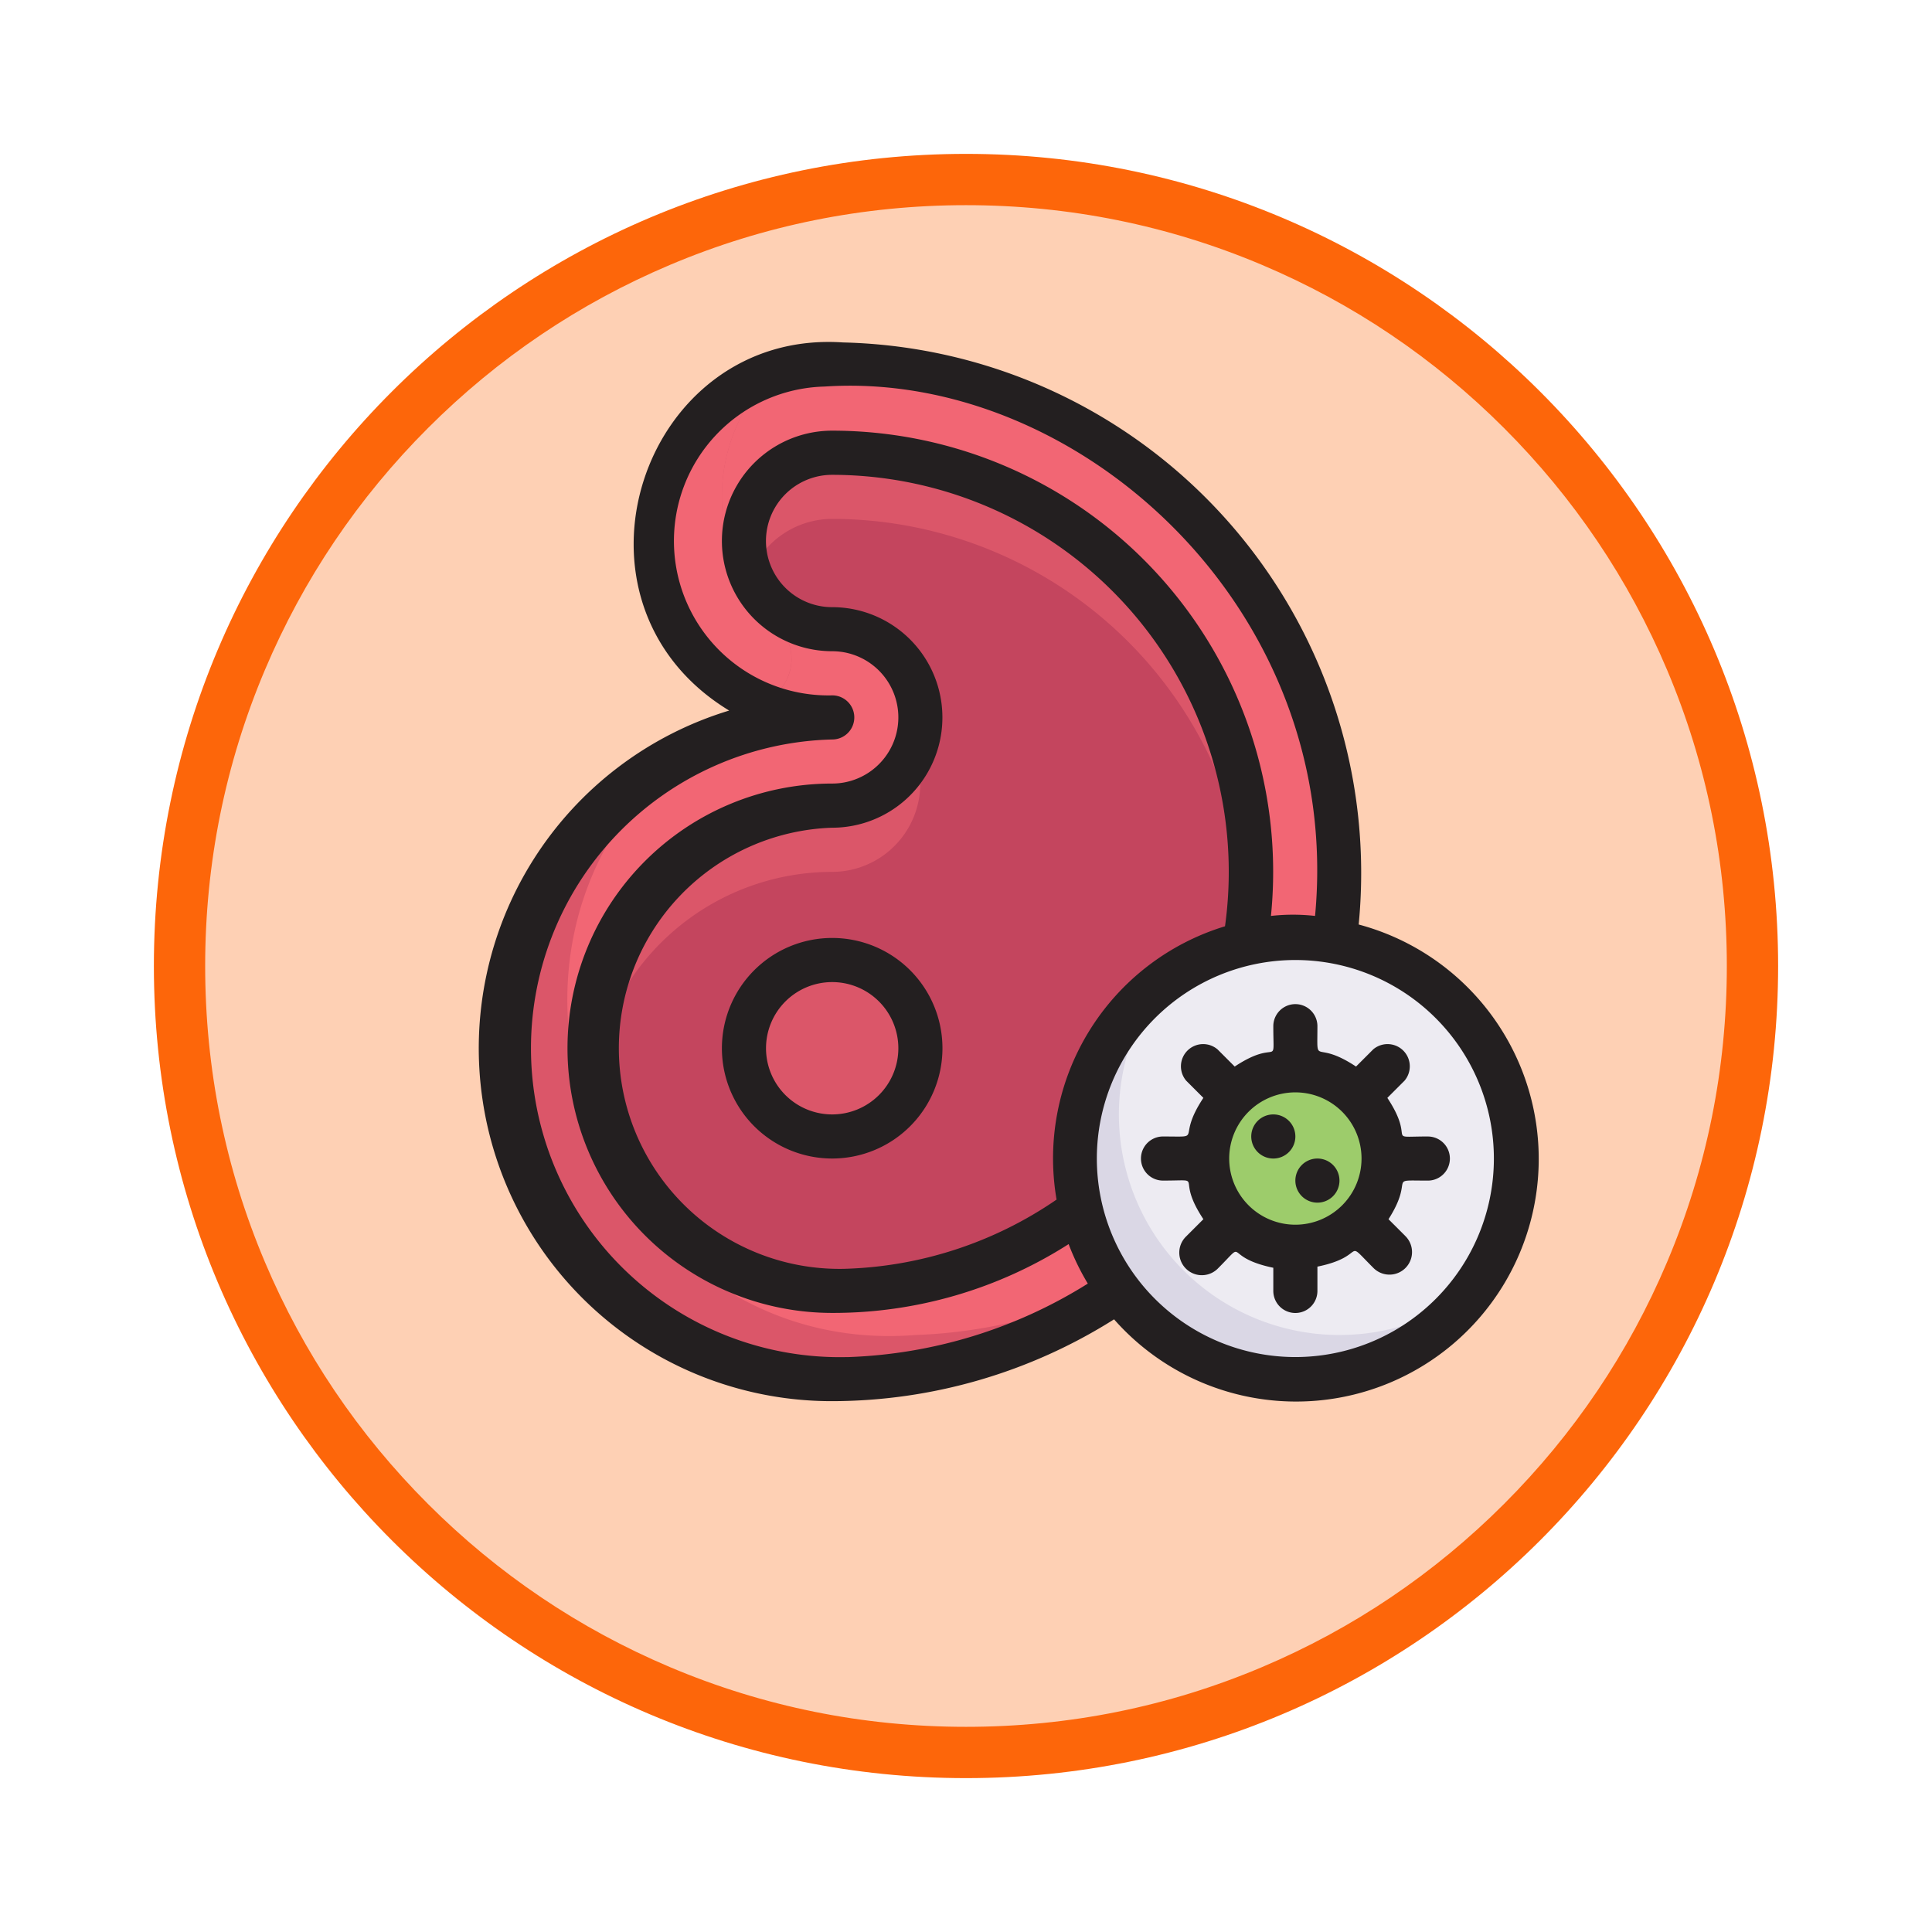 <svg xmlns="http://www.w3.org/2000/svg" xmlns:xlink="http://www.w3.org/1999/xlink" width="113" height="113" viewBox="0 0 113 113">
  <defs>
    <filter id="Trazado_982547" x="0" y="0" width="113" height="113" filterUnits="userSpaceOnUse">
      <feOffset dy="3" input="SourceAlpha"/>
      <feGaussianBlur stdDeviation="3" result="blur"/>
      <feFlood flood-opacity="0.161"/>
      <feComposite operator="in" in2="blur"/>
      <feComposite in="SourceGraphic"/>
    </filter>
  </defs>
  <g id="Grupo_1233234" data-name="Grupo 1233234" transform="translate(-691 -3943)">
    <g id="Grupo_1232516" data-name="Grupo 1232516" transform="translate(700 3949)">
      <g id="Grupo_1208038" data-name="Grupo 1208038" transform="translate(0)">
        <g id="Grupo_1202104" data-name="Grupo 1202104">
          <g id="Grupo_1201923" data-name="Grupo 1201923" transform="translate(0 0)">
            <g id="Grupo_1176928" data-name="Grupo 1176928" transform="translate(0)">
              <g id="Grupo_1172322" data-name="Grupo 1172322">
                <g id="Grupo_1164700" data-name="Grupo 1164700">
                  <g id="Grupo_1160931" data-name="Grupo 1160931">
                    <g id="Grupo_1160749" data-name="Grupo 1160749">
                      <g id="Grupo_1158891" data-name="Grupo 1158891">
                        <g id="Grupo_1157406" data-name="Grupo 1157406">
                          <g id="Grupo_1155793" data-name="Grupo 1155793">
                            <g id="Grupo_1154704" data-name="Grupo 1154704">
                              <g id="Grupo_1150790" data-name="Grupo 1150790">
                                <g id="Grupo_1154214" data-name="Grupo 1154214" transform="translate(0)">
                                  <g id="Grupo_1152583" data-name="Grupo 1152583">
                                    <g id="Grupo_1146973" data-name="Grupo 1146973">
                                      <g id="Grupo_1146954" data-name="Grupo 1146954">
                                        <g transform="matrix(1, 0, 0, 1, -9, -6)" filter="url(#Trazado_982547)">
                                          <g id="Trazado_982547-2" data-name="Trazado 982547" transform="translate(9 6)" fill="#fed0b4">
                                            <path d="M 47.5 93.5 C 41.289 93.5 35.265 92.284 29.595 89.886 C 24.118 87.569 19.198 84.252 14.973 80.027 C 10.748 75.802 7.431 70.882 5.114 65.405 C 2.716 59.735 1.5 53.711 1.5 47.5 C 1.5 41.289 2.716 35.265 5.114 29.595 C 7.431 24.118 10.748 19.198 14.973 14.973 C 19.198 10.748 24.118 7.431 29.595 5.114 C 35.265 2.716 41.289 1.5 47.5 1.5 C 53.711 1.5 59.735 2.716 65.405 5.114 C 70.882 7.431 75.802 10.748 80.027 14.973 C 84.252 19.198 87.569 24.118 89.886 29.595 C 92.284 35.265 93.5 41.289 93.5 47.5 C 93.5 53.711 92.284 59.735 89.886 65.405 C 87.569 70.882 84.252 75.802 80.027 80.027 C 75.802 84.252 70.882 87.569 65.405 89.886 C 59.735 92.284 53.711 93.5 47.5 93.5 Z" stroke="none"/>
                                            <path d="M 47.5 3 C 41.491 3 35.664 4.176 30.18 6.496 C 24.881 8.737 20.122 11.946 16.034 16.034 C 11.946 20.121 8.737 24.881 6.496 30.179 C 4.176 35.664 3 41.491 3 47.5 C 3 53.509 4.176 59.336 6.496 64.82 C 8.737 70.119 11.946 74.878 16.034 78.966 C 20.122 83.054 24.881 86.263 30.18 88.504 C 35.664 90.824 41.491 92 47.5 92 C 53.509 92 59.336 90.824 64.82 88.504 C 70.119 86.263 74.878 83.054 78.966 78.966 C 83.054 74.878 86.263 70.119 88.504 64.82 C 90.824 59.336 92 53.509 92 47.5 C 92 41.491 90.824 35.664 88.504 30.179 C 86.263 24.881 83.054 20.121 78.966 16.034 C 74.878 11.946 70.119 8.737 64.82 6.496 C 59.336 4.176 53.509 3 47.5 3 M 47.5 -7.62939453125e-06 C 73.734 -7.62939453125e-06 95 21.266 95 47.5 C 95 73.733 73.734 95 47.5 95 C 21.266 95 7.62939453125e-06 73.733 7.62939453125e-06 47.5 C 7.62939453125e-06 21.266 21.266 -7.62939453125e-06 47.5 -7.62939453125e-06 Z" stroke="none" fill="#fd660a"/>
                                          </g>
                                        </g>
                                      </g>
                                    </g>
                                  </g>
                                </g>
                              </g>
                            </g>
                          </g>
                        </g>
                      </g>
                    </g>
                  </g>
                </g>
              </g>
            </g>
          </g>
        </g>
      </g>
    </g>
    <g id="Meat_Virus" data-name="Meat Virus" transform="translate(719.025 3963.022)">
      <path id="Trazado_1231583" data-name="Trazado 1231583" d="M43.257,33.73a12.9,12.9,0,0,0-9.611,15.481,24.37,24.37,0,0,1-13.778,4.812,14.2,14.2,0,0,1-.761-28.382,5.16,5.16,0,1,0,0-10.321A5.16,5.16,0,0,1,19.106,5a24.511,24.511,0,0,1,24.15,28.73Z" transform="translate(1.542 1.457)" fill="#c4455e"/>
      <g id="Grupo_1233233" data-name="Grupo 1233233" transform="translate(1.252 1.293)">
        <path id="Trazado_1231584" data-name="Trazado 1231584" d="M17.158,8.87A24.511,24.511,0,0,1,41.579,31.588,24.511,24.511,0,0,0,17.158,5a5.16,5.16,0,0,0-4.773,7.1A5.16,5.16,0,0,1,17.158,8.87Z" transform="translate(2.238 0.164)" fill="#db5669"/>
        <path id="Trazado_1231585" data-name="Trazado 1231585" d="M27,39.76c.452-.323.323,0,.129-1.29C27.09,38.9,27,39.321,27,39.76Z" transform="translate(6.587 9.873)" fill="#db5669"/>
        <path id="Trazado_1231586" data-name="Trazado 1231586" d="M19.189,25.6a5.16,5.16,0,0,0,4.773-7.1,5.16,5.16,0,0,1-4.773,3.225A14.191,14.191,0,0,0,5.14,37.851,14.191,14.191,0,0,1,19.189,25.6Z" transform="translate(0.207 4.08)" fill="#db5669"/>
        <path id="Trazado_1231587" data-name="Trazado 1231587" d="M36.939,49.794l.194.284a29.555,29.555,0,0,1-15.765,5.16A19.351,19.351,0,0,1,11.679,18.6C-4.834,32.61,10.6,62.256,36.939,49.794Z" transform="translate(-0.965 4.109)" fill="#db5669"/>
        <path id="Trazado_1231588" data-name="Trazado 1231588" d="M49.739,34.749a12.681,12.681,0,0,0-5.238.142,24.511,24.511,0,0,0-24.15-28.73,5.16,5.16,0,1,0,0,10.321,5.16,5.16,0,0,1,0,10.321,14.191,14.191,0,1,0,0,28.382A24.434,24.434,0,0,0,34.89,50.411a12.539,12.539,0,0,0,2.232,4.773,29.672,29.672,0,0,1-16.771,5.16,19.351,19.351,0,1,1,0-38.7A10.324,10.324,0,0,1,20.893,1,29.672,29.672,0,0,1,49.739,34.749Z" transform="translate(-0.955 -0.997)" fill="#db5669"/>
      </g>
      <path id="Trazado_1231589" data-name="Trazado 1231589" d="M48.87,34.748a12.681,12.681,0,0,0-5.238.142A24.511,24.511,0,0,0,21,6.16c-8.85-.89-8.4,10.321-1.458,10.321A5.16,5.16,0,0,1,19.483,26.8a14.191,14.191,0,0,0,0,28.382A24.434,24.434,0,0,0,34.022,50.41,12.462,12.462,0,0,0,36.06,54.9a29.672,29.672,0,0,1-11.714,2.864C6.5,59.169-3.494,35.832,10.8,23.705a19.054,19.054,0,0,1,8.682-2.064,10.437,10.437,0,0,1-4.115-.851,2.761,2.761,0,0,0,.864-4.58,10.321,10.321,0,0,1-.4-14.539A10.037,10.037,0,0,1,19.483,1,29.672,29.672,0,0,1,48.87,34.748Z" transform="translate(1.165 0.297)" fill="#f26674"/>
      <path id="Trazado_1231590" data-name="Trazado 1231590" d="M8,11.17a10.321,10.321,0,0,1,6.67-9.65,10.321,10.321,0,0,0,.4,14.539,2.761,2.761,0,0,1-.787,4.541C13.805,20.845,8,17.685,8,11.17Z" transform="translate(2.327 0.447)" fill="#f26674"/>
      <path id="Trazado_1231591" data-name="Trazado 1231591" d="M52.8,39.9c0,12.333-15.868,17.674-23.221,7.74A12.9,12.9,0,1,1,52.8,39.9Z" transform="translate(7.839 7.838)" fill="#dad7e5"/>
      <path id="Trazado_1231592" data-name="Trazado 1231592" d="M52.221,39.9a12.9,12.9,0,0,1-2.58,7.74A12.9,12.9,0,0,1,31.58,29.58,12.9,12.9,0,0,1,52.221,39.9Z" transform="translate(8.419 7.838)" fill="#edebf2"/>
      <circle id="Elipse_14587" data-name="Elipse 14587" cx="5.16" cy="5.16" r="5.16" transform="translate(42.579 42.579)" fill="#9dcc6b"/>
      <circle id="Elipse_14588" data-name="Elipse 14588" cx="5.16" cy="5.16" r="5.16" transform="translate(15.488 36.129)" fill="#db5669"/>
      <path id="Trazado_1231593" data-name="Trazado 1231593" d="M17.45,27a6.45,6.45,0,1,0,6.45,6.45A6.45,6.45,0,0,0,17.45,27Zm0,10.321a3.87,3.87,0,1,1,3.87-3.87A3.87,3.87,0,0,1,17.45,37.321Z" transform="translate(3.198 7.838)" fill="#231f20"/>
      <path id="Trazado_1231594" data-name="Trazado 1231594" d="M51.442,34.051A31.039,31.039,0,0,0,21.28.007C9.5-.793,4.187,15.191,14.623,21.538A20.641,20.641,0,0,0,20.648,61.93a30.962,30.962,0,0,0,16.487-4.786A14.191,14.191,0,1,0,51.442,34.051Zm-29.9,25.3a18.066,18.066,0,1,1-.89-36.122,1.29,1.29,0,1,0,0-2.58A9.033,9.033,0,1,1,20.2,2.587c14.849-.993,30.381,13.043,28.691,30.962a11.61,11.61,0,0,0-2.58,0A25.8,25.8,0,0,0,20.648,5.167a6.45,6.45,0,0,0,0,12.9,3.87,3.87,0,0,1,0,7.74,15.481,15.481,0,0,0,0,30.962,25.582,25.582,0,0,0,13.83-4.025A14.191,14.191,0,0,0,35.6,55.054a28.2,28.2,0,0,1-14.062,4.3Zm12.23-9.211A23.028,23.028,0,0,1,21.345,54.19a12.905,12.905,0,0,1-.7-25.8,6.45,6.45,0,0,0,0-12.9,3.87,3.87,0,1,1,0-7.74A23.221,23.221,0,0,1,43.624,34.155a14.191,14.191,0,0,0-9.856,15.958ZM47.739,59.35A11.611,11.611,0,1,1,59.35,47.739,11.611,11.611,0,0,1,47.739,59.35Z" transform="translate(0 0)" fill="#231f20"/>
      <path id="Trazado_1231595" data-name="Trazado 1231595" d="M46.771,37.74c-2.58,0-.645.335-2.361-2.258l1.006-1.006a1.3,1.3,0,0,0-1.832-1.832l-1.006,1.006c-2.49-1.651-2.258.116-2.258-2.361a1.29,1.29,0,0,0-2.58,0c0,2.58.335.645-2.258,2.361l-1.006-1.006a1.3,1.3,0,0,0-1.832,1.832l1.006,1.006c-1.651,2.49.116,2.258-2.361,2.258a1.29,1.29,0,1,0,0,2.58c2.58,0,.645-.335,2.361,2.258l-1.006,1.006a1.318,1.318,0,0,0,1.832,1.9c1.832-1.832.194-.7,3.264-.065v1.355a1.29,1.29,0,1,0,2.58,0V45.352c2.993-.606,1.458-1.742,3.264.065a1.318,1.318,0,0,0,1.9-1.832l-1.006-1.006c1.587-2.49-.181-2.258,2.3-2.258a1.29,1.29,0,1,0,0-2.58ZM39.03,42.9a3.87,3.87,0,1,1,3.87-3.87A3.87,3.87,0,0,1,39.03,42.9Z" transform="translate(8.709 8.709)" fill="#231f20"/>
      <path id="Trazado_1231596" data-name="Trazado 1231596" d="M36.29,35a1.29,1.29,0,1,0,1.29,1.29A1.29,1.29,0,0,0,36.29,35Z" transform="translate(10.159 10.159)" fill="#231f20"/>
      <path id="Trazado_1231597" data-name="Trazado 1231597" d="M38.29,37a1.29,1.29,0,1,0,1.29,1.29A1.29,1.29,0,0,0,38.29,37Z" transform="translate(10.739 10.739)" fill="#231f20"/>
    </g>
  </g>
</svg>
